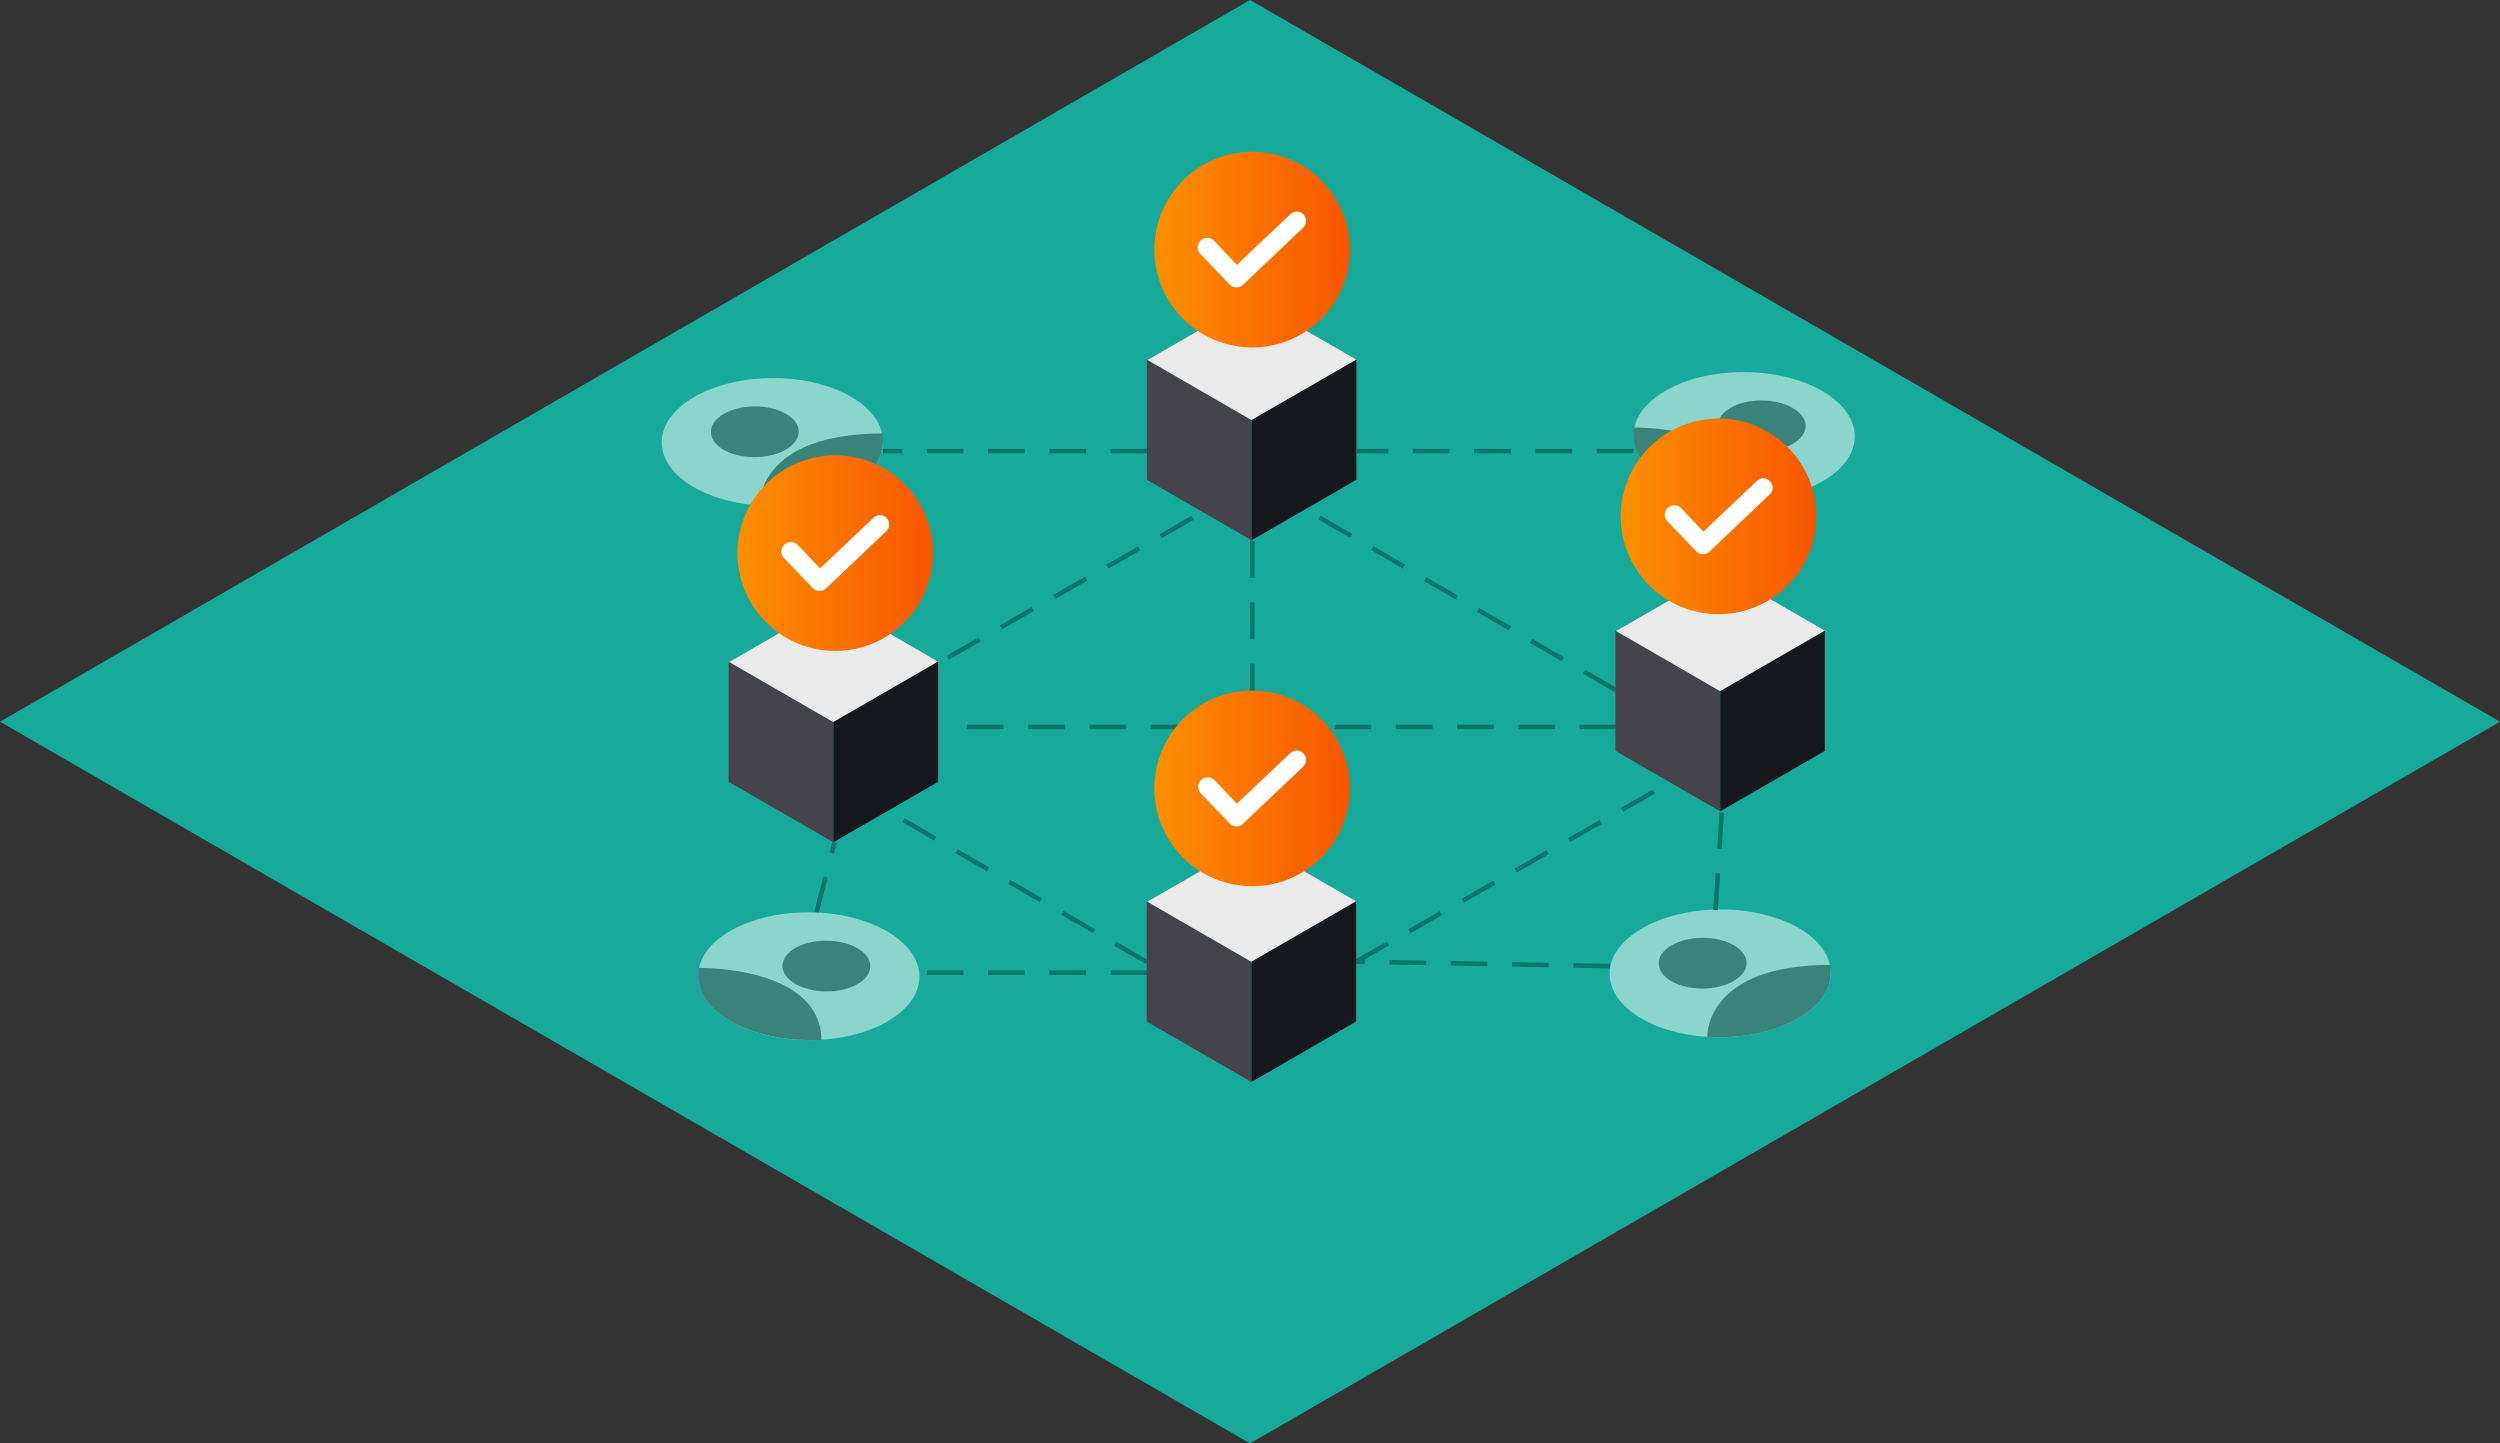 <svg xmlns="http://www.w3.org/2000/svg" xmlns:xlink="http://www.w3.org/1999/xlink" viewBox="0 0 816 471.12"><rect x="0" y="0" width="816" height="471.12" fill="#333333" stroke="none"/><defs><style>.cls-2{fill:#077669}.cls-3{opacity:.5}.cls-4{fill:#fff}.cls-5{fill:#5b5b5b}.cls-6{fill:#44444a}.cls-7{fill:#eaeaea}.cls-8{fill:#17171e}</style><linearGradient id="linear-gradient" x1="376.8" y1="81.46" x2="440.63" y2="81.46" gradientUnits="userSpaceOnUse"><stop offset="0" stop-color="#fc8f00"/><stop offset="1" stop-color="#f75600"/></linearGradient><linearGradient id="linear-gradient-2" x1="376.8" y1="257.33" x2="440.63" y2="257.33" xlink:href="#linear-gradient"/><linearGradient id="linear-gradient-3" x1="240.74" y1="180.54" x2="304.58" y2="180.54" xlink:href="#linear-gradient"/><linearGradient id="linear-gradient-4" x1="529.05" y1="168.54" x2="592.89" y2="168.54" xlink:href="#linear-gradient"/></defs><g id="Layer_2" data-name="Layer 2"><g id="SHADED"><path fill="#17aa9b" d="M816 235.56L408 0 0 235.56l408 235.56 408-235.56z"/><path class="cls-2" d="M267.2 298.05l-1.45-.38 3-11.61 1.45.38zm5-19.35l-1.45-.38.94-3.59 1.45.38zM309.71 215.34L309 214l10.42-5.95.75 1.3zm17.37-9.92l-.74-1.3 10.42-6 .74 1.3zm17.37-9.91l-.74-1.31 10.42-5.95.74 1.31zm17.37-9.92l-.74-1.3 10.42-5.95.74 1.3zm17.37-9.92l-.75-1.3 10.42-6 .75 1.3zM443 314.54l-.75-1.3 10.42-5.95.75 1.3zm17.36-9.91l-.74-1.31 10.38-5.95.75 1.31zm17.37-9.92l-.74-1.3 10.42-6 .74 1.3zm17.37-9.92l-.74-1.3 10.42-5.95.74 1.3zm17.37-9.91l-.74-1.31 10.42-5.95.74 1.31zM529.8 265l-.75-1.3 10.42-6 .75 1.3zM271.69 195.43l-4.09-11.28 1.41-.51 4.09 11.28zm-6.82-18.79l-4.1-11.28 1.41-.52 4.1 11.28z"/><path class="cls-2" d="M525.52 316.08l-12-.2v-1.5l12 .2zm-20-.34l-12-.21v-1.5l12 .21zm-20-.35l-12-.21v-1.5l12 .21zm-20-.35l-12-.21v-1.5l12 .21zm-20-.35l-3-.05v-1.5l3 .05zM527 225.89l-10.37-6 .76-1.3 10.37 6zm-17.28-10.07l-10.37-6 .76-1.3 10.37 6zm-17.28-10.07l-10.37-6 .76-1.3 10.37 6zm-17.28-10.07l-10.37-6 .76-1.3 10.37 6zm-17.28-10.07l-10.36-6.05.75-1.29 10.37 6zm-17.28-10.07l-10.36-6 .75-1.29 10.37 6zM374 314.66l-10.37-6 .76-1.3 10.37 6.05zm-17.28-10.07l-10.37-6 .76-1.3 10.37 6zm-17.28-10.07l-10.37-6 .76-1.3 10.37 6zm-17.28-10.07l-10.36-6 .75-1.3 10.37 6zm-17.28-10.07l-10.36-6 .75-1.3 10.37 6z"/><g class="cls-3"><ellipse class="cls-4" cx="252.1" cy="144.25" rx="36.11" ry="20.85" transform="rotate(-.31 250.972 144.843)"/><ellipse class="cls-5" cx="246.36" cy="140.93" rx="14.34" ry="8.28" transform="rotate(-.31 245.437 141.132)"/><path class="cls-5" d="M288.21 143.11v-1.62h-.29c-16.22.07-27.82 3.68-34.48 10.73-5.37 5.69-5.55 11.62-5.53 12.73v.19l1.61-.09c10 .37 20.32-1.65 28-6.09s11.09-10.15 10.62-15.84z"/></g><g class="cls-3"><ellipse class="cls-4" cx="561.47" cy="317.7" rx="36.11" ry="20.85" transform="rotate(-.31 561.012 317.57)"/><ellipse class="cls-5" cx="555.73" cy="314.39" rx="14.34" ry="8.28" transform="rotate(-.31 555.477 313.859)"/><path class="cls-5" d="M597.58 316.56v-1.62h-.29c-16.22.07-27.82 3.68-34.48 10.73-5.37 5.69-5.55 11.63-5.53 12.73v.19l1.61-.09c10 .37 20.32-1.65 28-6.09s11.09-10.15 10.62-15.84z"/></g><g class="cls-3"><ellipse class="cls-4" cx="569.28" cy="142.31" rx="20.85" ry="36.11" transform="rotate(-89.69 569.278 142.31)"/><ellipse class="cls-5" cx="575.02" cy="139" rx="8.28" ry="14.34" transform="rotate(-89.69 575.015 138.996)"/><path class="cls-5" d="M573.4 163a18 18 0 0 0-5.58-13.1c-10.38-10.12-31.53-10.34-34.37-10.32h-.3v1.5c-.51 5.71 3 11.52 10.6 15.9s18 6.47 28.08 6.08v.07h1.5z"/></g><g class="cls-3"><ellipse class="cls-4" cx="264" cy="318.65" rx="20.85" ry="36.11" transform="rotate(-89.69 263.99 318.647)"/><ellipse class="cls-5" cx="269.74" cy="315.33" rx="8.28" ry="14.34" transform="rotate(-89.69 269.732 315.328)"/><path class="cls-5" d="M268.11 339.36a18 18 0 0 0-5.58-13.09c-10.37-10.13-31.53-10.34-34.36-10.33h-.3v1.5h.05c-.51 5.7 3 11.52 10.6 15.89s18 6.47 28.08 6.09v.07h1.5s.01-.08.01-.13z"/></g><path class="cls-2" d="M562.46 186.33l-1.49-.19.17-1.3 1.48.19zm1.18-9.23l-1.49-.19 1.53-11.91 1.49.2zM374.49 148h-12v-1.5h12zm-20 0h-12v-1.5h12zm-20 0h-12v-1.5h12zm-20 0h-12v-1.5h12zm-20 0h-6.28v-1.5h6.28zM374.49 318.17h-12v-1.5h12zm-20 0h-12v-1.5h12zm-20 0h-12v-1.5h12zm-20 0h-12v-1.5h12zM527.58 238h-12v-1.5h12zm-20 0h-12v-1.5h12zm-20 0h-12v-1.5h12zm-20 0h-12v-1.5h12zm-20 0h-12v-1.5h12zm-20 0h-12v-1.5h12zm-20 0h-12v-1.5h12zm-20 0h-12v-1.5h12zm-20 0h-12v-1.5h12zm-20 0h-12v-1.5h12zm-20 0h-12v-1.5h12zM409.46 268.63H408v-12h1.5zm0-20H408v-12h1.5zm0-20H408v-12h1.5zm0-20H408v-12h1.5zm0-20H408v-12h1.5zM533.16 148h-12v-1.5h12zm-20 0h-12v-1.5h12zm-20 0h-12v-1.5h12zm-20 0h-12v-1.5h12zm-20 0h-10.28v-1.5h10.28z"/><path class="cls-6" d="M272.01 274.92l-34.18-19.73v-39.23l34.18 19.73v39.23z"/><path class="cls-7" d="M306.2 215.96l-34.19 19.73-33.97-19.61 34.19-19.74 33.97 19.62z"/><path class="cls-8" d="M306.2 255.19l-34.19 19.73v-39.23l34.19-19.73v39.23z"/><path class="cls-6" d="M408.53 176.35l-34.18-19.74v-39.23l34.18 19.74v39.23z"/><path class="cls-7" d="M442.72 117.38l-34.19 19.74-33.97-19.62 34.19-19.73 33.97 19.61z"/><path class="cls-8" d="M442.72 156.61l-34.19 19.74v-39.23l34.19-19.74v39.23z"/><path class="cls-6" d="M408.47 353.16l-34.19-19.74v-39.23l34.19 19.74v39.23z"/><path class="cls-7" d="M442.65 294.19l-34.18 19.74-33.97-19.61 34.18-19.74 33.97 19.61z"/><path class="cls-8" d="M442.65 333.42l-34.18 19.74v-39.23l34.18-19.74v39.23z"/><path class="cls-6" d="M561.47 264.82l-34.19-19.73v-39.23l34.19 19.74v39.22z"/><path class="cls-7" d="M595.65 205.86l-34.18 19.74-33.97-19.62 34.18-19.74 33.97 19.62z"/><path class="cls-8" d="M595.65 245.09l-34.18 19.73V225.6l34.18-19.74v39.23z"/><path d="M408.71 49.55a31.92 31.92 0 1 0 22.57 9.35 31.88 31.88 0 0 0-22.57-9.35z" fill="url(#linear-gradient)"/><path class="cls-4" d="M421.16 69.93l-17.45 16.53-7.24-7.65A3.11 3.11 0 1 0 392 83.1l9.39 9.79a2.94 2.94 0 0 0 2.14.92 2.86 2.86 0 0 0 2.14-.81l19.7-18.68a3.07 3.07 0 0 0 .1-4.29 3 3 0 0 0-4.29-.1z"/><path d="M408.71 225.41a31.92 31.92 0 1 0 22.57 9.35 31.92 31.92 0 0 0-22.57-9.35z" fill="url(#linear-gradient-2)"/><path class="cls-4" d="M421.16 245.8l-17.45 16.53-7.24-7.65A3.1 3.1 0 0 0 392 259l9.39 9.8a2.94 2.94 0 0 0 2.14.92 2.83 2.83 0 0 0 2.14-.82l19.7-18.67a3.07 3.07 0 0 0 .1-4.29 3 3 0 0 0-4.29-.1z"/><path d="M272.66 148.62a31.92 31.92 0 1 0 22.57 9.38 31.9 31.9 0 0 0-22.57-9.38z" fill="url(#linear-gradient-3)"/><path class="cls-4" d="M285.11 169l-17.45 16.53-7.25-7.66a3.1 3.1 0 1 0-4.48 4.29l9.38 9.8a3 3 0 0 0 2.15.91 2.85 2.85 0 0 0 2.14-.81l19.69-18.68a3 3 0 0 0 .1-4.28 2.95 2.95 0 0 0-4.28-.1z"/><path d="M561 136.62a31.92 31.92 0 1 0 22.54 9.38 31.9 31.9 0 0 0-22.54-9.38z" fill="url(#linear-gradient-4)"/><path class="cls-4" d="M573.42 157L556 173.54l-7.25-7.66a3.1 3.1 0 1 0-4.48 4.29l9.38 9.8a3 3 0 0 0 2.15.91 2.85 2.85 0 0 0 2.14-.81l19.69-18.68a3 3 0 0 0 .1-4.28 3 3 0 0 0-2.12-1 2.92 2.92 0 0 0-2.16.87z"/><path class="cls-2" d="M560.69 297.09l-1.5-.1.79-12 1.5.09zm1.31-20l-1.49-.1.71-11.79 1.49.1z"/></g></g></svg>